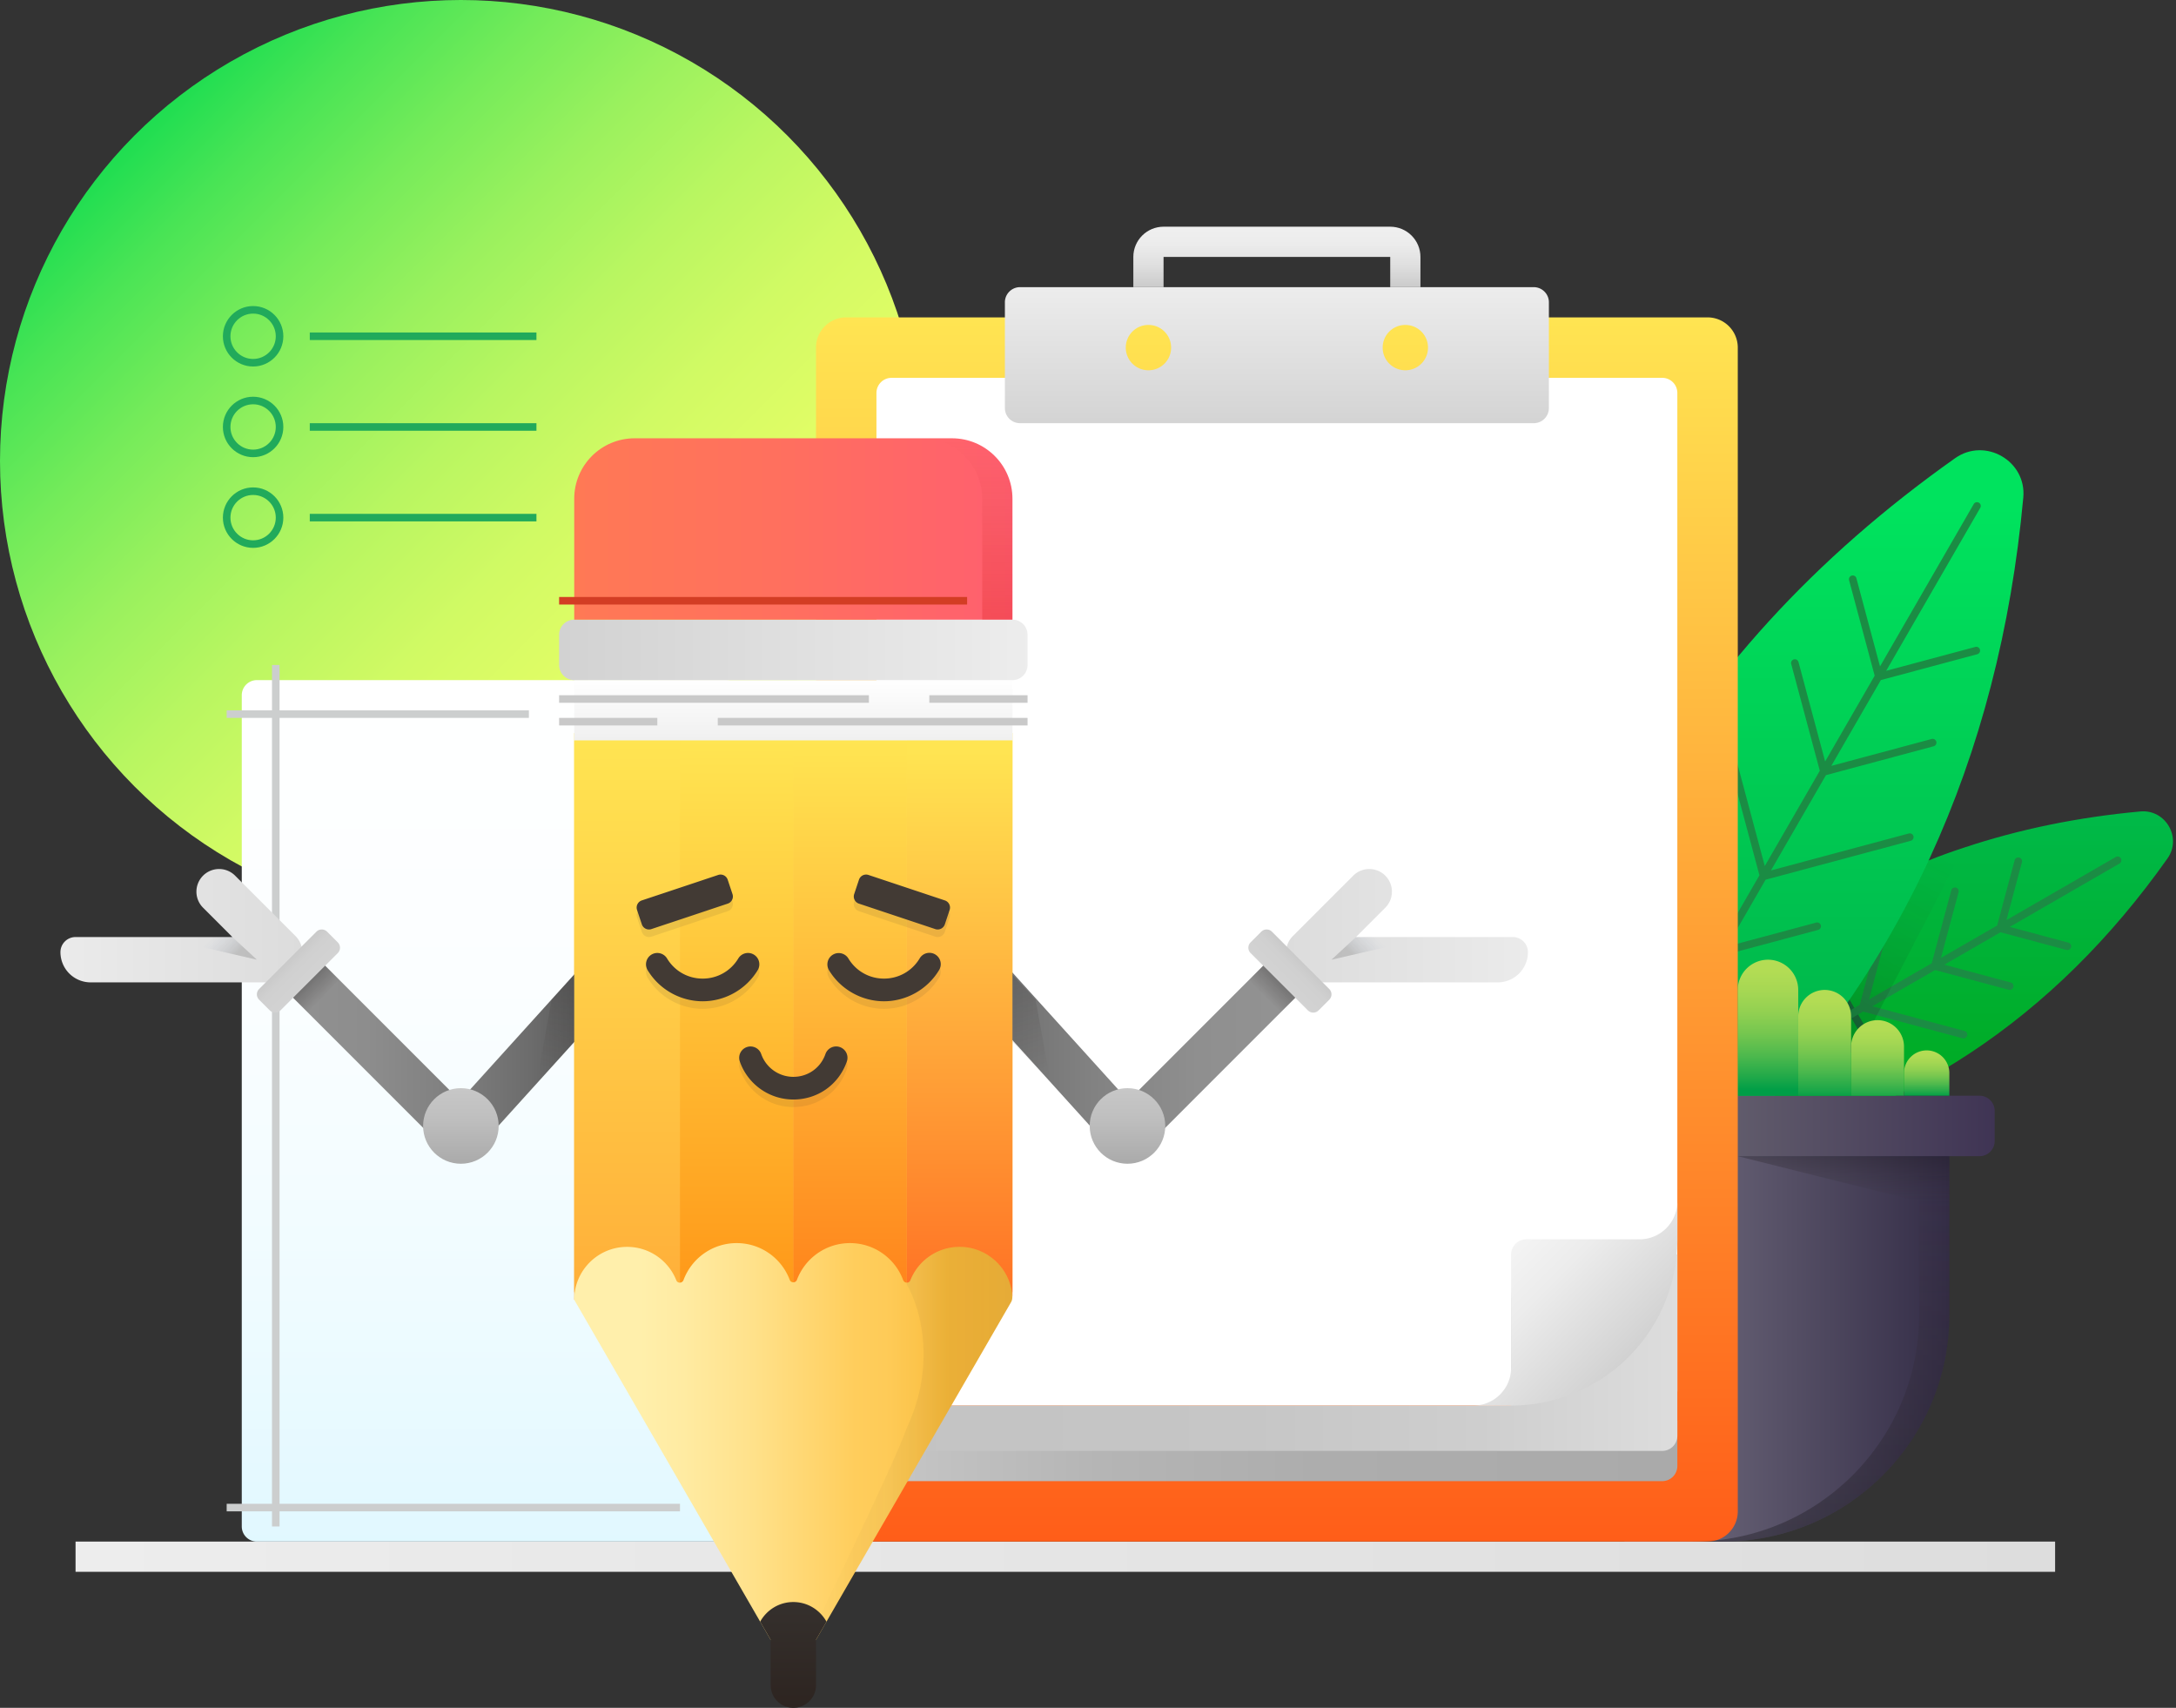 <svg xmlns="http://www.w3.org/2000/svg" viewBox="0 0 576 452"><rect x="0" y="0" width="576" height="452" fill="#333333" stroke="none"/><defs><linearGradient x1="11.5%" y1="11.5%" x2="93.719%" y2="93.719%" id="a"><stop stop-color="#0BDA4F" offset="0%"/><stop stop-color="#15DC50" offset="1.85%"/><stop stop-color="#48E455" offset="12.04%"/><stop stop-color="#74EB5A" offset="22.71%"/><stop stop-color="#9AF15E" offset="33.68%"/><stop stop-color="#B9F661" offset="45.01%"/><stop stop-color="#D1FA64" offset="56.83%"/><stop stop-color="#E2FD66" offset="69.33%"/><stop stop-color="#ECFE67" offset="82.99%"/><stop stop-color="#EFFF67" offset="100%"/></linearGradient><linearGradient x1="0%" y1="50%" x2="100%" y2="50%" id="b"><stop stop-color="#EDEDED" offset="0%"/><stop stop-color="#DDD" offset="100%"/></linearGradient><linearGradient x1="50%" y1="-8.153%" x2="50%" y2="79.767%" id="c"><stop stop-color="#00BB4D" offset="0%"/><stop stop-color="#00AA21" offset="100%"/></linearGradient><linearGradient x1="70.351%" y1="-2.337%" x2="31.107%" y2="93.052%" id="d"><stop stop-color="#302926" stop-opacity="0" offset="0%"/><stop stop-color="#27211F" stop-opacity=".043" offset="29%"/><stop stop-color="#0F0D0C" stop-opacity=".114" offset="76.16%"/><stop stop-opacity=".15" offset="100%"/></linearGradient><linearGradient x1="50%" y1="8.12%" x2="50%" y2="74.59%" id="e"><stop stop-color="#00E35E" offset="0%"/><stop stop-color="#00B248" offset="100%"/></linearGradient><linearGradient x1="0%" y1="50%" x2="100%" y2="50%" id="f"><stop stop-color="#777284" offset="0%"/><stop stop-color="#342D47" offset="100%"/></linearGradient><linearGradient x1="0%" y1="50%" x2="100%" y2="50%" id="g"><stop stop-color="#676370" offset="0%"/><stop stop-color="#3F3454" offset="100%"/></linearGradient><linearGradient x1="50%" y1="-5.556%" x2="50%" y2="101.47%" id="h"><stop stop-color="#B6DD54" offset="0%"/><stop stop-color="#B2DC54" offset="14.33%"/><stop stop-color="#A5D753" offset="29.18%"/><stop stop-color="#91D051" offset="44.28%"/><stop stop-color="#74C64F" offset="59.54%"/><stop stop-color="#4EB94D" offset="74.94%"/><stop stop-color="#21A949" offset="90.24%"/><stop stop-color="#009E47" offset="100%"/></linearGradient><linearGradient x1="50%" y1="-4.167%" x2="50%" y2="109.277%" id="i"><stop stop-color="#B6DD54" offset="0%"/><stop stop-color="#B2DC54" offset="14.33%"/><stop stop-color="#A5D753" offset="29.18%"/><stop stop-color="#91D051" offset="44.28%"/><stop stop-color="#74C64F" offset="59.54%"/><stop stop-color="#4EB94D" offset="74.94%"/><stop stop-color="#21A949" offset="90.24%"/><stop stop-color="#009E47" offset="100%"/></linearGradient><linearGradient x1="50%" y1="-5.903%" x2="50%" y2="95.839%" id="j"><stop stop-color="#B6DD54" offset="0%"/><stop stop-color="#B2DC54" offset="14.33%"/><stop stop-color="#A5D753" offset="29.18%"/><stop stop-color="#91D051" offset="44.28%"/><stop stop-color="#74C64F" offset="59.54%"/><stop stop-color="#4EB94D" offset="74.94%"/><stop stop-color="#21A949" offset="90.24%"/><stop stop-color="#009E47" offset="100%"/></linearGradient><linearGradient x1="50%" y1="-.823%" x2="50%" y2="100.207%" id="k"><stop stop-color="#FFE552" offset="0%"/><stop stop-color="#FF5E19" offset="100%"/></linearGradient><linearGradient x1="0%" y1="50%" x2="100%" y2="50%" id="l"><stop stop-color="#C8C8C8" offset="0%"/><stop stop-color="#C3C3C3" offset="5.52%"/><stop stop-color="#B5B5B5" offset="27.81%"/><stop stop-color="#ADADAD" offset="54.91%"/><stop stop-color="#AAA" offset="100%"/></linearGradient><linearGradient x1="100.943%" y1="50%" x2="-.319%" y2="50%" id="m"><stop stop-color="#DEDEDE" offset="0%"/><stop stop-color="#DCDCDC" offset="2.28%"/><stop stop-color="#CECECE" offset="25.34%"/><stop stop-color="#C6C6C6" offset="53.36%"/><stop stop-color="#C3C3C3" offset="100%"/></linearGradient><linearGradient x1="50%" y1="-14.583%" x2="50%" y2="102.251%" id="n"><stop stop-color="#F0F0F0" offset="0%"/><stop stop-color="#D3D3D3" offset="100%"/></linearGradient><linearGradient x1="50%" y1="-4.688%" x2="50%" y2="103.306%" id="o"><stop stop-color="#F0F0F0" offset="0%"/><stop stop-color="#ECECEC" offset="31.24%"/><stop stop-color="#DFDFDF" offset="63.59%"/><stop stop-color="#CBCBCB" offset="96.36%"/><stop stop-color="#C8C8C8" offset="100%"/></linearGradient><linearGradient x1="102.586%" y1="50%" x2="-.882%" y2="50%" id="p"><stop stop-color="#EDEDED" offset="0%"/><stop stop-color="#E4E4E4" offset="35.14%"/><stop stop-color="#CCC" offset="92.27%"/><stop stop-color="#C8C8C8" offset="100%"/></linearGradient><linearGradient x1="17.901%" y1="17.901%" x2="86.697%" y2="86.697%" id="q"><stop stop-color="#F5F5F5" offset="0%"/><stop stop-color="#ECECEC" offset="30.42%"/><stop stop-color="#D4D4D4" offset="79.87%"/><stop stop-color="#C8C8C8" offset="100%"/></linearGradient><linearGradient x1="50%" y1="-.877%" x2="50%" y2="100.021%" id="r"><stop stop-color="#FFF" offset="0%"/><stop stop-color="#FBFEFF" offset="36.22%"/><stop stop-color="#EEFBFF" offset="73.67%"/><stop stop-color="#E1F8FF" offset="100%"/></linearGradient><linearGradient x1="50%" y1="-1.351%" x2="50%" y2="100.594%" id="s"><stop stop-color="#FFE552" offset="0%"/><stop stop-color="#FFAE39" offset="100%"/></linearGradient><linearGradient x1="-.294%" y1="50%" x2="93.511%" y2="50%" id="t"><stop stop-color="#919191" offset="0%"/><stop stop-color="#8D8D8D" offset="25.14%"/><stop stop-color="gray" offset="51.18%"/><stop stop-color="#6C6C6C" offset="77.55%"/><stop stop-color="#545454" offset="100%"/></linearGradient><linearGradient x1="50.001%" y1="-3.75%" x2="50.001%" y2="100.481%" id="u"><stop stop-color="#C8C8C8" offset="0%"/><stop stop-color="#BFBFBF" offset="41%"/><stop stop-color="#AAA" offset="100%"/></linearGradient><linearGradient x1="0%" y1="50%" x2="100%" y2="50%" id="v"><stop stop-color="#EBEBEB" offset="0%"/><stop stop-color="#DCDCDC" offset="100%"/></linearGradient><linearGradient x1="35.039%" y1="35.037%" x2="64.195%" y2="64.194%" id="w"><stop stop-color="#C8C8C8" offset="0%"/><stop stop-color="#C8C8C8" offset=".32%"/><stop stop-color="#D0D0D0" offset="37.73%"/><stop stop-color="#D3D3D3" offset="100%"/></linearGradient><linearGradient x1="83.762%" y1="57.791%" x2="42.946%" y2="48.372%" id="x"><stop stop-opacity=".15" offset="0%"/><stop stop-color="#6086C4" stop-opacity="0" offset="100%"/></linearGradient><linearGradient x1="32.234%" y1="32.064%" x2="67.098%" y2="67.019%" id="y"><stop stop-color="#2B2929" stop-opacity=".3" offset="0%"/><stop stop-color="#302926" stop-opacity="0" offset="100%"/></linearGradient><linearGradient x1="56.566%" y1="-.879%" x2="46.855%" y2="98.689%" id="z"><stop stop-color="#2B2929" stop-opacity=".2" offset="0%"/><stop stop-color="#2C2928" stop-opacity=".171" offset="14.47%"/><stop stop-color="#302926" stop-opacity="0" offset="100%"/></linearGradient><linearGradient x1="100.294%" y1="50%" x2="6.489%" y2="50%" id="A"><stop stop-color="#939393" offset="0%"/><stop stop-color="#8F8F8F" offset="32.51%"/><stop stop-color="#828282" offset="66.2%"/><stop stop-color="#6E6E6E" offset="100%"/></linearGradient><linearGradient x1="50.002%" y1="-3.75%" x2="50.002%" y2="100.481%" id="B"><stop stop-color="#C8C8C8" offset="0%"/><stop stop-color="#BFBFBF" offset="41%"/><stop stop-color="#AAA" offset="100%"/></linearGradient><linearGradient x1="100.001%" y1="50%" x2="0%" y2="50%" id="C"><stop stop-color="#EBEBEB" offset="0%"/><stop stop-color="#DCDCDC" offset="100%"/></linearGradient><linearGradient x1="64.964%" y1="35.037%" x2="35.808%" y2="64.194%" id="D"><stop stop-color="#C8C8C8" offset="0%"/><stop stop-color="#C8C8C8" offset=".32%"/><stop stop-color="#D0D0D0" offset="37.73%"/><stop stop-color="#D3D3D3" offset="100%"/></linearGradient><linearGradient x1="16.241%" y1="57.791%" x2="57.057%" y2="48.372%" id="E"><stop stop-opacity=".15" offset="0%"/><stop stop-color="#6086C4" stop-opacity="0" offset="100%"/></linearGradient><linearGradient x1="67.763%" y1="32.064%" x2="32.9%" y2="67.019%" id="F"><stop stop-color="#2B2929" stop-opacity=".3" offset="0%"/><stop stop-color="#302926" stop-opacity="0" offset="100%"/></linearGradient><linearGradient x1="43.211%" y1="-.933%" x2="53.161%" y2="98.836%" id="G"><stop stop-color="#2B2929" stop-opacity=".2" offset="0%"/><stop stop-color="#2C2928" stop-opacity=".171" offset="14.47%"/><stop stop-color="#302926" stop-opacity="0" offset="100%"/></linearGradient><linearGradient x1="50%" y1="98.438%" x2="50%" y2="-1.758%" id="H"><stop stop-color="#F0F0F0" offset="0%"/><stop stop-color="#FFF" offset="100%"/></linearGradient><linearGradient x1="101.411%" y1="50%" x2=".411%" y2="50%" id="I"><stop stop-color="#EDEDED" offset="0%"/><stop stop-color="#D2D2D2" offset="100%"/></linearGradient><linearGradient x1="0%" y1="50%" x2="100%" y2="50%" id="J"><stop stop-color="#FF7955" offset="0%"/><stop stop-color="#FF705E" offset="45.56%"/><stop stop-color="#FF5F6F" offset="100%"/></linearGradient><linearGradient x1="50%" y1="-1.042%" x2="50%" y2="99.187%" id="K"><stop stop-color="#AB2926" stop-opacity="0" offset="0%"/><stop stop-color="#B1211F" stop-opacity=".029" offset="14.46%"/><stop stop-color="#C50908" stop-opacity=".135" offset="67.43%"/><stop stop-color="#C00" stop-opacity=".2" offset="100%"/></linearGradient><linearGradient x1="50%" y1="-1.351%" x2="50%" y2="100.594%" id="L"><stop stop-color="#FFE552" offset="0%"/><stop stop-color="#FFAE39" offset="100%"/></linearGradient><linearGradient x1="50%" y1="0%" x2="50%" y2="100.907%" id="M"><stop stop-color="#FFE552" offset="0%"/><stop stop-color="#FF9617" offset="100%"/></linearGradient><linearGradient x1="50%" y1=".225%" x2="50%" y2="100.701%" id="N"><stop stop-color="#FFE552" offset="0%"/><stop stop-color="#FF821A" offset="100%"/></linearGradient><linearGradient x1="50%" y1="1.351%" x2="50%" y2="100.788%" id="O"><stop stop-color="#FFE552" offset="0%"/><stop stop-color="#FF7024" offset="100%"/></linearGradient><linearGradient x1="15.088%" y1="50%" x2="85.107%" y2="50%" id="P"><stop stop-color="#FFEFAB" offset="0%"/><stop stop-color="#FFEBA2" offset="14.07%"/><stop stop-color="#FFE18A" offset="37.01%"/><stop stop-color="#FFD062" offset="65.81%"/><stop stop-color="#FFCD5C" offset="70%"/><stop stop-color="#FECB58" offset="79.89%"/><stop stop-color="#FCC44B" offset="90.12%"/><stop stop-color="#F9B938" offset="100%"/></linearGradient><linearGradient x1="50%" y1="-4.911%" x2="50%" y2="103.258%" id="Q"><stop stop-color="#B6DD54" offset="0%"/><stop stop-color="#B2DC54" offset="14.33%"/><stop stop-color="#A5D753" offset="29.18%"/><stop stop-color="#91D051" offset="44.28%"/><stop stop-color="#74C64F" offset="59.54%"/><stop stop-color="#4EB94D" offset="74.94%"/><stop stop-color="#21A949" offset="90.24%"/><stop stop-color="#009E47" offset="100%"/></linearGradient><linearGradient x1="50%" y1="-50%" x2="50%" y2="183.387%" id="R"><stop stop-opacity=".4" offset="0%"/><stop stop-color="#302926" stop-opacity="0" offset="60%"/></linearGradient><linearGradient x1="50%" y1="100.735%" x2="50%" y2="1.901%" id="S"><stop stop-opacity=".3" offset="0%"/><stop stop-color="#120F0E" stop-opacity=".247" offset="17.7%"/><stop stop-color="#231E1C" stop-opacity=".176" offset="41.47%"/><stop stop-color="#2D2623" stop-opacity=".097" offset="67.54%"/><stop stop-color="#302926" stop-opacity="0" offset="100%"/></linearGradient><linearGradient x1="50.001%" y1="0%" x2="50.001%" y2="100%" id="T"><stop stop-color="#35302D" offset="0%"/><stop stop-color="#2D2420" offset="100%"/></linearGradient><linearGradient x1="0%" y1="50%" x2="100%" y2="50%" id="U"><stop stop-color="#302926" stop-opacity="0" offset="0%"/><stop stop-color="#302926" stop-opacity=".1" offset="100%"/></linearGradient></defs><g fill="none" fill-rule="evenodd"><circle fill="url(#a)" fill-rule="nonzero" cx="122" cy="122" r="122"/><path fill="url(#b)" fill-rule="nonzero" d="M20 408h524v8H20z"/><path d="M573.76 227.18c-30.1 42.56-69.66 68.7-118.7 78.4-10.02 2-20.42 3.3-31.24 3.92-3.2.18-5.26-3.36-3.5-6.04 23.04-35.16 52.06-59.98 87.04-74.48 1.06-.44 2.12-.86 3.18-1.26 3.04-1.22 6.14-2.34 9.28-3.36 14.62-4.88 30.2-8.08 46.76-9.6 6.68-.6 11.04 6.96 7.18 12.42Z" fill="url(#c)" fill-rule="nonzero"/><path stroke="#176D3A" stroke-width="2" stroke-linecap="round" stroke-linejoin="round" d="m484.021 256.929-4.759 17.758 17.759 4.758z"/><path d="M561.403 227.188a.995.995 0 0 0-1.365-.365l-28.93 16.703 4.11-15.336a1.003 1.003 0 0 0-.707-1.227 1.015 1.015 0 0 0-1.227.707l-4.627 17.271-14.87 8.585 4.659-17.389a1.001 1.001 0 0 0-.709-1.225 1.02 1.02 0 0 0-1.225.709l-5.176 19.319-16.603 9.586 6.489-24.217a1.002 1.002 0 0 0-.709-1.227c-.521-.127-1.08.174-1.225.709l-7.006 26.149-19.389 11.194a.996.996 0 0 0-.365 1.365.998.998 0 0 0 1.365.365l19.274-11.128 26.327 7.054a1.005 1.005 0 0 0 1.227-.707 1.003 1.003 0 0 0-.707-1.227l-24.396-6.535 16.602-9.585 19.498 5.224a1.005 1.005 0 0 0 1.227-.707 1.003 1.003 0 0 0-.707-1.227l-17.566-4.705 14.87-8.585 17.449 4.675a1.005 1.005 0 0 0 1.227-.707 1.003 1.003 0 0 0-.707-1.227l-15.518-4.156 29.045-16.769a.997.997 0 0 0 .365-1.364Z" fill="#1B8C44" fill-rule="nonzero"/><path d="M519.82 224.36 492 278l-10.02-2.86L478 274l29.36-45.02.64-.98 2.84-.94-.3.66c3.04-1.22 6.14-2.34 9.28-3.36Z" fill="url(#d)" fill-rule="nonzero"/><path d="M535.58 131.66c-3.2 34.72-11.44 66.52-24.74 95.4l-.3.66c-7.82 16.8-17.32 32.6-28.56 47.42-8.08 10.66-17.06 20.8-26.92 30.44-14.26 13.92-30.34 26.76-48.3 38.54-3.9 2.56-9.06-.44-8.78-5.08 5.26-92.56 45.12-165.16 119.56-217.78 7.94-5.6 18.92.74 18.04 10.4Z" fill="url(#e)" fill-rule="nonzero"/><path d="M523.823 133.044a1.003 1.003 0 0 0-1.365.366l-24.807 42.968-6.251-23.331a1 1 0 0 0-1.934.518l6.77 25.264-13.11 22.708-7.049-26.309a1 1 0 1 0-1.934.518l7.568 28.242-14.562 25.222-9.707-36.228a1 1 0 1 0-1.934.518l10.226 38.161-10.205 17.675-6.252-23.333a1.011 1.011 0 0 0-1.227-.707c-.533.145-.85.691-.707 1.227l6.77 25.264-14.979 25.945a.998.998 0 0 0 .865 1.5c.344 0 .682-.18.865-.5l14.884-25.781 25.526-6.841c.533-.145.85-.691.707-1.227a1.012 1.012 0 0 0-1.227-.707l-23.591 6.323 10.205-17.677 38.421-10.295a1 1 0 1 0-.52-1.932l-36.487 9.776 14.562-25.222 28.501-7.637a1 1 0 1 0-.52-1.932l-26.567 7.119 13.11-22.707 25.526-6.84a1 1 0 1 0-.52-1.932l-23.592 6.322 24.903-43.133a.995.995 0 0 0-.362-1.365Z" fill="#1B8C44" fill-rule="nonzero"/><path d="M456 408h-26V302h86v46c0 33.137-26.863 60-60 60Z" fill="url(#f)" fill-rule="nonzero"/><path d="M524 306h-78v-16h78a4 4 0 0 1 4 4v8a4 4 0 0 1-4 4Z" fill="url(#g)" fill-rule="nonzero"/><path d="M510 278a6 6 0 0 1 6 6v6h-12v-6a6 6 0 0 1 6-6Z" fill="url(#h)" fill-rule="nonzero"/><path d="M497 270a7 7 0 0 1 7 7v13h-14v-13a7 7 0 0 1 7-7Z" fill="url(#i)" fill-rule="nonzero"/><path d="M468 254a8 8 0 0 1 8 8v28h-16v-28a8 8 0 0 1 8-8Z" fill="url(#j)" fill-rule="nonzero"/><path d="M460 400a8 8 0 0 1-8 8H224a8 8 0 0 1-8-8V92a8 8 0 0 1 8-8h228a8 8 0 0 1 8 8v308Z" fill="url(#k)" fill-rule="nonzero"/><path d="M440 392H236a4 4 0 0 1-4-4v-12h212v12a4 4 0 0 1-4 4Z" fill="url(#l)" fill-rule="nonzero"/><path d="M444 368a4 4 0 0 1-4 4H236a4 4 0 0 1-4-4V104a4 4 0 0 1 4-4h204a4 4 0 0 1 4 4v264Z" fill="#FFF" fill-rule="nonzero"/><path d="M412 332c-6.627 0-12 5.373-12 12v28H232v8a4 4 0 0 0 4 4h204a4 4 0 0 0 4-4v-48h-32Z" fill="url(#m)" fill-rule="nonzero"/><path d="M406 76H270c-2.2 0-4 1.8-4 4v28a4 4 0 0 0 4 4h136a4 4 0 0 0 4-4V80c0-2.2-1.8-4-4-4ZM304 98c-3.32 0-6-2.68-6-6s2.68-6 6-6 6 2.68 6 6-2.68 6-6 6Zm68 0c-3.32 0-6-2.68-6-6s2.68-6 6-6 6 2.68 6 6-2.68 6-6 6Z" fill="url(#n)" fill-rule="nonzero"/><path d="M376 76h-8v-8h-60v8h-8v-8c0-4.411 3.588-8 8-8h60c4.412 0 8 3.589 8 8v8Z" fill="url(#o)" fill-rule="nonzero"/><path d="M268 172a2 2 0 0 1-2 2H154a2 2 0 1 1 0-4h112a2 2 0 0 1 2 2Z" fill="url(#p)" fill-rule="nonzero"/><path d="M434 328h-30a4 4 0 0 0-4 4v30c0 5.52-4.48 10-10 10h10c24.301 0 44-19.699 44-44v-10c0 5.52-4.48 10-10 10Z" fill="url(#q)" fill-rule="nonzero"/><path d="M196 404a4 4 0 0 1-4 4H68a4 4 0 0 1-4-4V184a4 4 0 0 1 4-4h124a4 4 0 0 1 4 4v220Z" fill="url(#r)" fill-rule="nonzero"/><path fill="url(#s)" fill-rule="nonzero" d="M152 194h116v148H152z"/><path fill="#CCCECE" fill-rule="nonzero" d="M180 398H74V190h66v-2H74v-12h-2v12H60v2h12v208H60v2h12v4h2v-4h106z"/><path d="M121.858 304.199a10.042 10.042 0 0 1-7.07-2.926l-38.03-38.031 8.486-8.484 36.538 36.539 33.77-37.322 8.898 8.051-35.181 38.883a10.038 10.038 0 0 1-7.162 3.287l-.249.003Z" fill="url(#t)" fill-rule="nonzero"/><circle fill="url(#u)" fill-rule="nonzero" cx="122" cy="298" r="10"/><path d="m78.244 247.76-16.007-16.006a5.998 5.998 0 0 0-8.485 0 5.998 5.998 0 0 0 .001 8.484L61.515 248H20a4 4 0 0 0-4 4 8 8 0 0 0 8 8h48l1.998-2h.004a5.997 5.997 0 0 0 4.242-10.24Z" fill="url(#v)" fill-rule="nonzero"/><path d="m71.414 267.414-2.828-2.828a2 2 0 0 1 0-2.828l15.172-15.172a2 2 0 0 1 2.828 0l2.828 2.828a2 2 0 0 1 0 2.828l-15.172 15.172a2 2 0 0 1-2.828 0Z" fill="url(#w)" fill-rule="nonzero"/><path fill="url(#x)" fill-rule="nonzero" d="M61.515 248 68 254l-26-6z"/><path fill="url(#y)" fill-rule="nonzero" d="m86.071 255.585-8.485 8.486 3.781 3.781 8.454-8.516z"/><path fill="url(#z)" fill-rule="nonzero" d="M152 258v17.719l-9.938 11.05L146 264.565z"/><path d="M298.592 304.199c2.638 0 5.202-1.059 7.07-2.926l38.03-38.031-8.486-8.484-36.538 36.539-33.77-37.322-8.898 8.051 35.181 38.883a10.038 10.038 0 0 0 7.162 3.287l.249.003Z" fill="url(#A)" fill-rule="nonzero"/><circle fill="url(#B)" fill-rule="nonzero" cx="298.449" cy="298" r="10"/><path d="m342.205 247.76 16.007-16.006a5.998 5.998 0 0 1 8.485 0 5.998 5.998 0 0 1-.001 8.484L358.934 248h41.515a4 4 0 0 1 4 4 8 8 0 0 1-8 8h-48l-1.998-2h-.004a5.998 5.998 0 0 1-4.242-10.24Z" fill="url(#C)" fill-rule="nonzero"/><path d="m349.035 267.414 2.828-2.828a2 2 0 0 0 0-2.828l-15.172-15.172a2 2 0 0 0-2.828 0l-2.828 2.828a2 2 0 0 0 0 2.828l15.172 15.172a2 2 0 0 0 2.828 0Z" fill="url(#D)" fill-rule="nonzero"/><path fill="url(#E)" fill-rule="nonzero" d="m358.934 248-6.485 6 26-6z"/><path fill="url(#F)" fill-rule="nonzero" d="m334.379 255.585 8.485 8.486-3.781 3.781-8.454-8.516z"/><path fill="url(#G)" fill-rule="nonzero" d="M268 258v17.719l10.163 11.05-4.051-22.204z"/><path fill="url(#H)" fill-rule="nonzero" d="M152 180h116v16H152z"/><path d="M272 168a4 4 0 0 0-4-4H152a4 4 0 0 0-4 4v8a4 4 0 0 0 4 4h116a4 4 0 0 0 4-4v-8Z" fill="url(#I)" fill-rule="nonzero"/><path d="M252 116h-84c-8.837 0-16 7.163-16 16v32h116v-32c0-8.837-7.163-16-16-16Z" fill="url(#J)" fill-rule="nonzero"/><path d="M268 132v32h-8v-32c0-8.84-7.16-16-16-16h8c8.84 0 16 7.16 16 16Z" fill="url(#K)" fill-rule="nonzero"/><path fill="url(#L)" fill-rule="nonzero" d="M152 196h28v148h-28z"/><path fill="url(#M)" fill-rule="nonzero" d="M180 196h30v148h-30z"/><path fill="url(#N)" fill-rule="nonzero" d="M210 196h30v148h-30z"/><path d="M266.906 344H240V196h28v146.906c0 .604-.49 1.094-1.094 1.094Z" fill="url(#O)" fill-rule="nonzero"/><path d="M254 330c-5.912 0-10.968 3.664-13.021 8.846-.351.886-1.585.813-1.918-.08-2.124-5.703-7.618-9.766-14.062-9.766-6.432 0-11.918 4.048-14.05 9.735-.32.855-1.58.855-1.9 0-2.132-5.687-7.618-9.735-14.05-9.735-6.443 0-11.938 4.063-14.062 9.766-.333.893-1.567.966-1.918.08-2.053-5.182-7.109-8.846-13.021-8.846-7.732 0-14 6.268-14 14l52 90h12l51.591-89.292a2.76 2.76 0 0 0 .385-1.528C267.552 335.83 261.457 330 254 330Z" fill="url(#P)" fill-rule="nonzero"/><path fill="#C9C9C9" fill-rule="nonzero" d="M190 190h82v2h-82zM148 184h82v2h-82zM148 190h26v2h-26zM246 184h26v2h-26z"/><path d="M234.001 267c-5.926 0-11.509-3.156-14.57-8.236a3 3 0 0 1 5.138-3.098c2.013 3.34 5.538 5.334 9.432 5.334s7.419-1.994 9.43-5.332a3 3 0 1 1 5.14 3.094c-3.06 5.082-8.643 8.238-14.57 8.238ZM186.001 267c-5.927 0-11.51-3.156-14.57-8.238a3.001 3.001 0 0 1 1.022-4.117 3.002 3.002 0 0 1 4.118 1.023c2.011 3.338 5.536 5.332 9.43 5.332s7.419-1.994 9.432-5.334a2.999 2.999 0 1 1 5.138 3.098c-3.061 5.08-8.644 8.236-14.57 8.236ZM210.001 293a15.026 15.026 0 0 1-14.144-9.994 3 3 0 1 1 5.656-2A9.018 9.018 0 0 0 210 287c3.868 0 7.2-2.355 8.489-6a3 3 0 1 1 5.656 2c-2.147 6.074-7.698 10-14.144 10ZM247.584 247.897l-20.219-6.74a1.992 1.992 0 0 1-1.26-2.52l1.269-3.809a1.993 1.993 0 0 1 2.521-1.26l20.219 6.74a1.992 1.992 0 0 1 1.26 2.52l-1.269 3.809a1.993 1.993 0 0 1-2.521 1.26ZM172.419 247.897l20.219-6.74a1.992 1.992 0 0 0 1.26-2.52l-1.269-3.809a1.993 1.993 0 0 0-2.521-1.26l-20.219 6.74a1.992 1.992 0 0 0-1.26 2.52l1.269 3.809a1.993 1.993 0 0 0 2.521 1.26Z" fill="#3D3630" fill-rule="nonzero" opacity=".1"/><path d="M234 265c-5.926 0-11.509-3.156-14.57-8.236a3 3 0 0 1 5.138-3.098c2.013 3.34 5.538 5.334 9.432 5.334s7.419-1.994 9.43-5.332a3 3 0 1 1 5.14 3.094C245.51 261.844 239.927 265 234 265ZM186 265c-5.927 0-11.51-3.156-14.57-8.238a3.001 3.001 0 0 1 1.022-4.117 3.002 3.002 0 0 1 4.118 1.023c2.011 3.338 5.536 5.332 9.43 5.332s7.419-1.994 9.432-5.334a2.999 2.999 0 1 1 5.138 3.098c-3.061 5.08-8.644 8.236-14.57 8.236ZM210 291a15.026 15.026 0 0 1-14.144-9.994 3 3 0 1 1 5.656-2 9.018 9.018 0 0 0 8.487 5.994c3.868 0 7.2-2.355 8.489-6a3 3 0 1 1 5.656 2c-2.147 6.074-7.698 10-14.144 10ZM247.583 245.897l-20.219-6.74a1.992 1.992 0 0 1-1.26-2.52l1.269-3.809a1.993 1.993 0 0 1 2.521-1.26l20.219 6.74a1.992 1.992 0 0 1 1.26 2.52l-1.269 3.809a1.993 1.993 0 0 1-2.521 1.26ZM172.418 245.897l20.219-6.74a1.992 1.992 0 0 0 1.26-2.52l-1.269-3.809a1.993 1.993 0 0 0-2.521-1.26l-20.219 6.74a1.992 1.992 0 0 0-1.26 2.52l1.269 3.809a1.993 1.993 0 0 0 2.521 1.26Z" fill="#423A34" fill-rule="nonzero"/><path d="M483 262a7 7 0 0 1 7 7v21h-14v-21a7 7 0 0 1 7-7Z" fill="url(#Q)" fill-rule="nonzero"/><path fill="#D33D24" fill-rule="nonzero" d="M148 158h108v2H148z"/><path fill="url(#R)" fill-rule="nonzero" d="M460 306h56v14z"/><path d="M67 121c-4.411 0-8-3.589-8-8s3.589-8 8-8 8 3.589 8 8-3.589 8-8 8Zm0-14c-3.309 0-6 2.691-6 6s2.691 6 6 6 6-2.691 6-6-2.691-6-6-6ZM82 112h60v2H82zM67 145c-4.411 0-8-3.589-8-8s3.589-8 8-8 8 3.589 8 8-3.589 8-8 8Zm0-14c-3.309 0-6 2.691-6 6s2.691 6 6 6 6-2.691 6-6-2.691-6-6-6ZM82 136h60v2H82zM67 97c-4.411 0-8-3.589-8-8s3.589-8 8-8 8 3.589 8 8-3.589 8-8 8Zm0-14c-3.309 0-6 2.691-6 6s2.691 6 6 6 6-2.691 6-6-2.691-6-6-6ZM82 88h60v2H82z" fill="#21AA5B" fill-rule="nonzero"/><path d="M516 306v42c0 33.14-26.86 60-60 60h-8c33.14 0 60-26.86 60-60v-42h8Z" fill="url(#S)" fill-rule="nonzero"/><path d="M210 424c-3.78 0-7.06 2.1-8.78 5.2L204 434v12a6 6 0 1 0 12 0v-12l2.78-4.8c-1.72-3.1-5-5.2-8.78-5.2Z" fill="url(#T)" fill-rule="nonzero"/><path d="M267.717 344.49 216 434h-2s22.5-46 26-56c7.04-15.08 4.26-27.82 1.92-34-.94-2.52-1.82-3.94-1.92-4 .02-.18.04-.34.1-.52.36-.02.7-.22.88-.64 1.94-4.86 6.48-8.38 11.92-8.8.36-.04.74-.04 1.1-.04.48 0 .96.02 1.44.08.4.04.8.1 1.2.18.26.04.54.1.8.18.16.02.32.06.48.12.2.04.4.1.58.18.28.08.54.18.8.3.36.14.7.3 1.04.48.2.08.4.2.6.32.3.16.58.34.84.52.02 0 .04.02.06.02.38.26.72.54 1.06.82.3.24.6.52.88.8.96.92 1.78 2 2.44 3.18.4.7.74 1.46 1 2.24.14.38.24.76.34 1.16.02.02.644 3.169.157 3.91Z" fill="url(#U)" fill-rule="nonzero"/></g></svg>